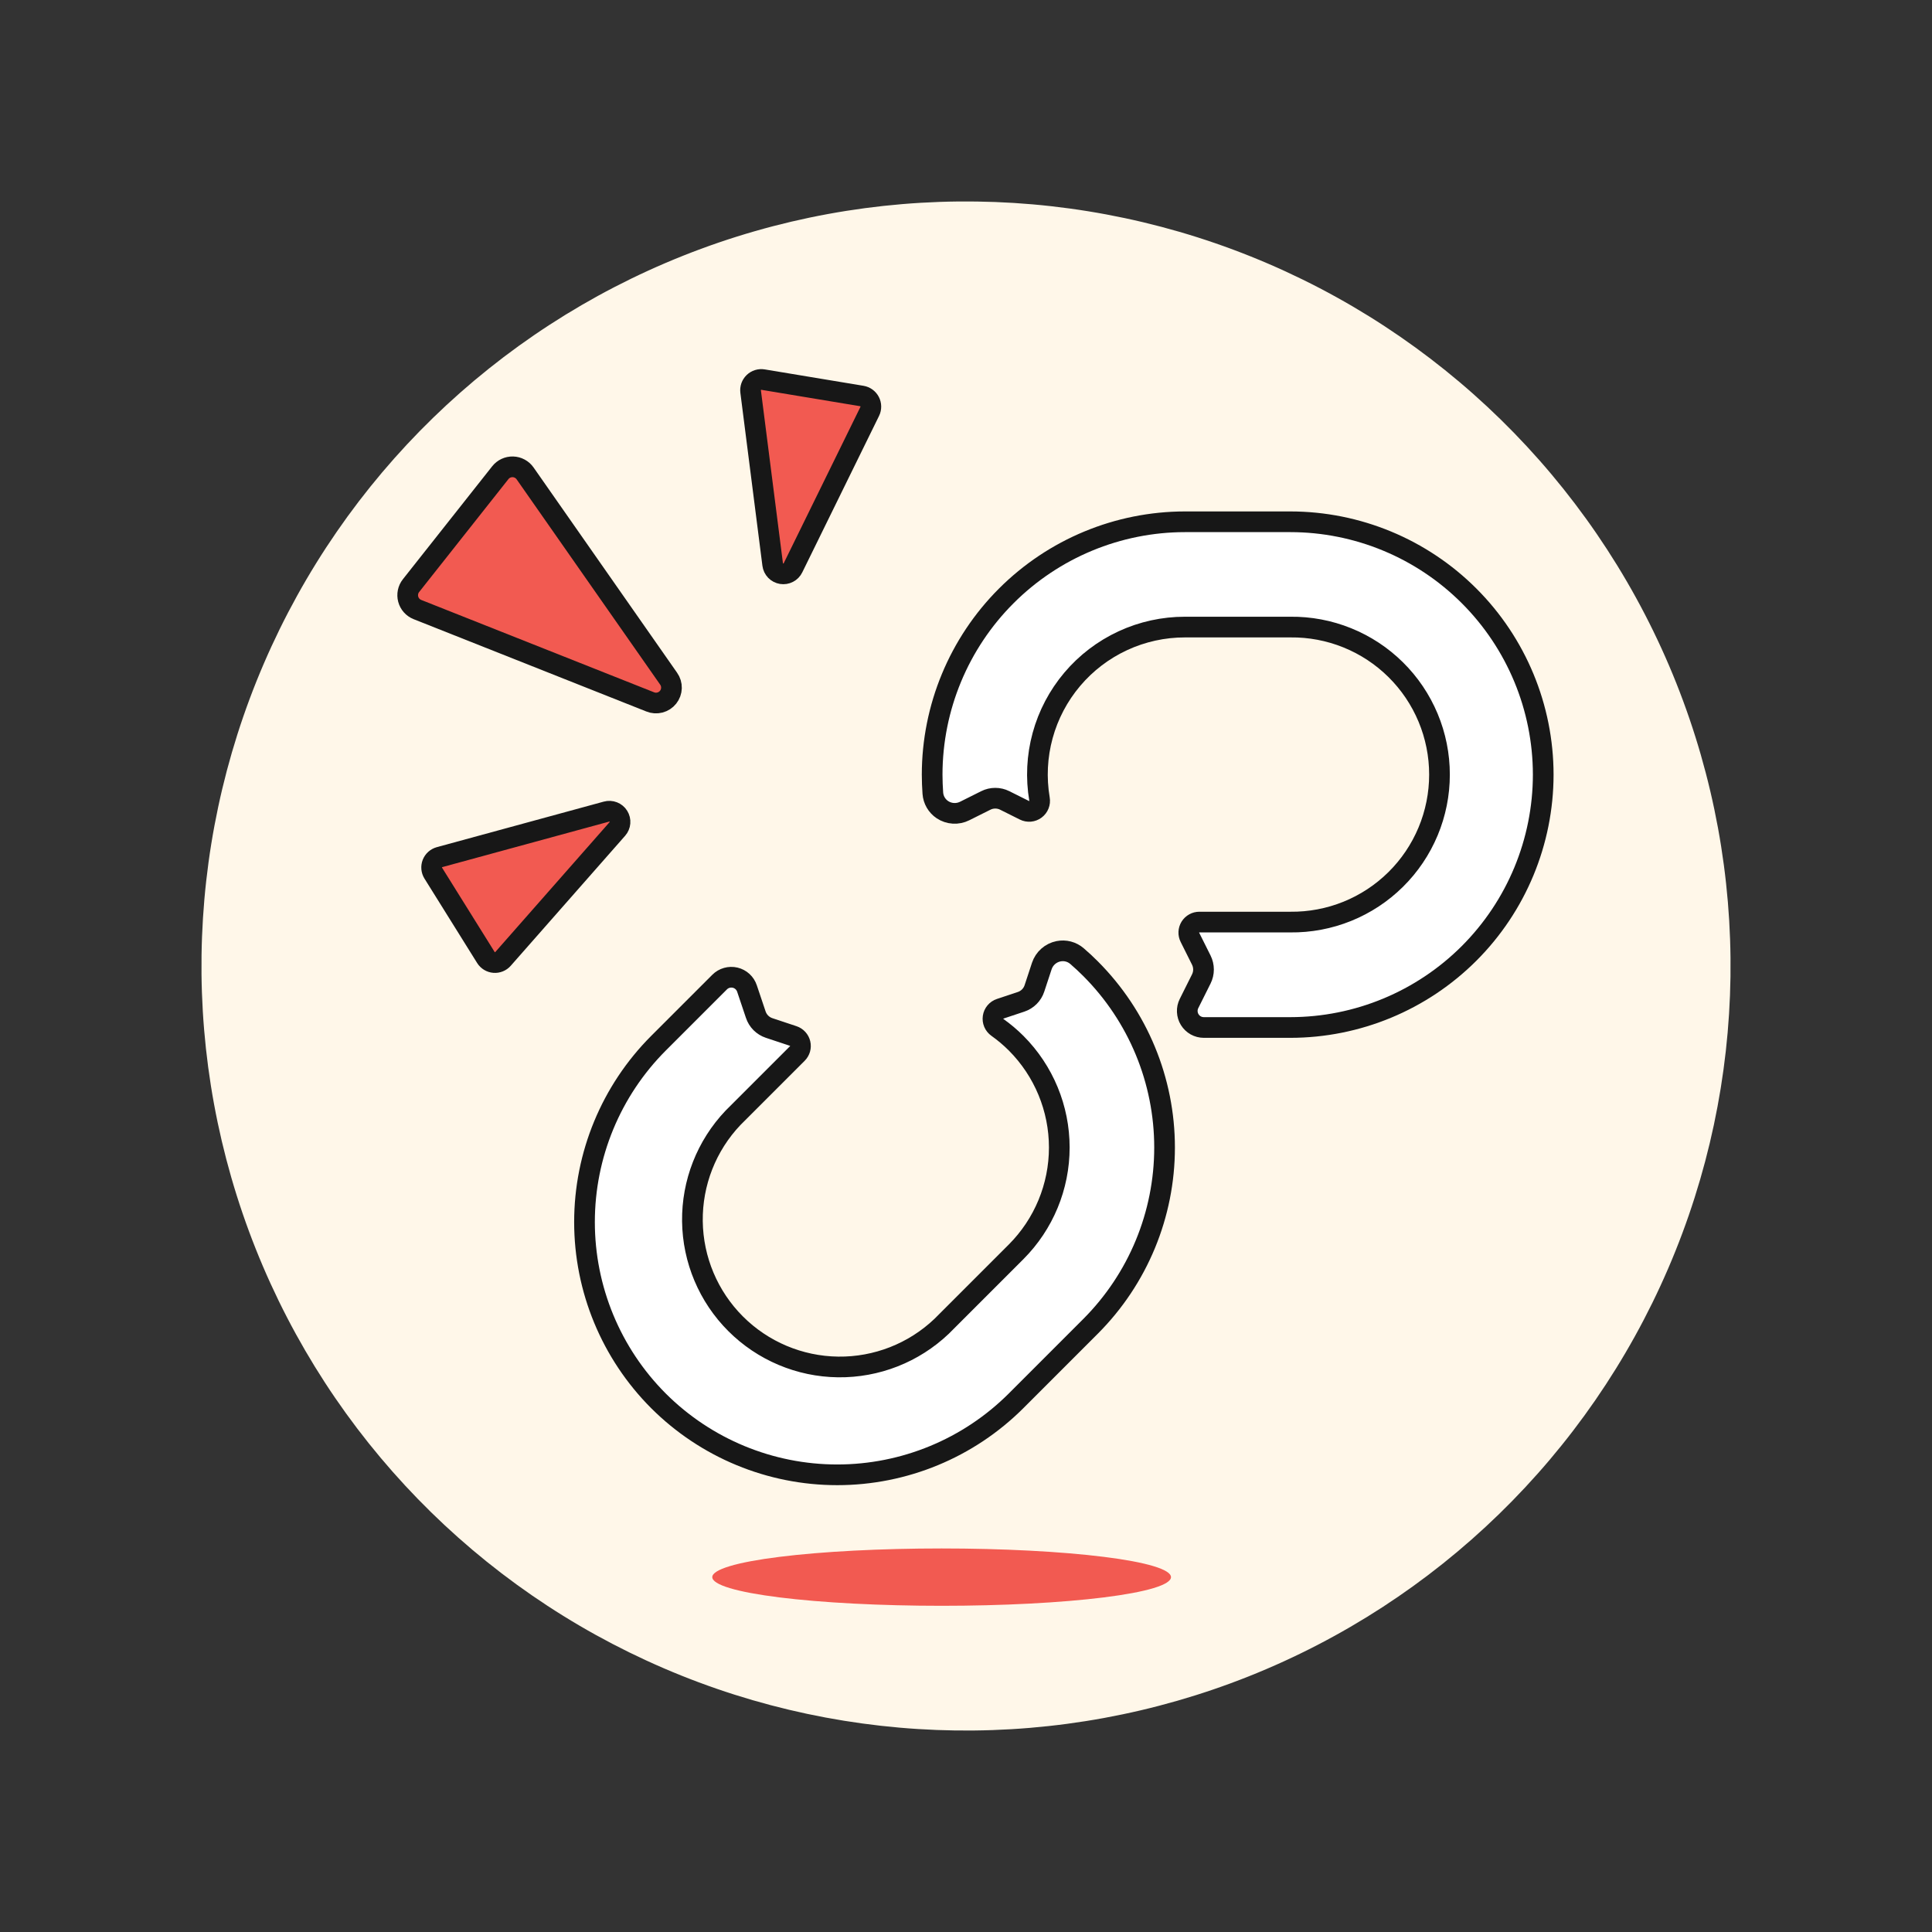 <svg width="140" height="140" viewBox="0 0 140 140" fill="none" xmlns="http://www.w3.org/2000/svg">
<rect x="0" y="0" width="140" height="140" fill="#333333" stroke="none"/>
<g id="Frame">
<path id="Vector" d="M48.09 120.885C61.585 126.696 76.837 126.908 90.489 121.475C104.14 116.041 115.075 105.406 120.886 91.911C126.697 78.415 126.909 63.164 121.475 49.512C116.041 35.86 105.407 24.926 91.911 19.114C78.416 13.304 63.164 13.092 49.513 18.526C35.861 23.959 24.927 34.594 19.116 48.09C13.305 61.585 13.093 76.837 18.527 90.488C23.961 104.14 34.595 115.074 48.091 120.885H48.09Z" fill="#FFF7E9"/>
<path id="Vector_2" d="M51.614 114.285C51.614 114.557 52.044 114.828 52.879 115.08C53.714 115.332 54.939 115.561 56.482 115.754C58.025 115.946 59.858 116.1 61.874 116.204C63.89 116.308 66.052 116.362 68.234 116.362C70.417 116.362 72.578 116.308 74.594 116.204C76.611 116.1 78.443 115.946 79.986 115.754C81.53 115.561 82.754 115.332 83.589 115.08C84.424 114.828 84.854 114.557 84.854 114.285C84.854 114.012 84.424 113.742 83.589 113.49C82.754 113.237 81.53 113.008 79.986 112.816C78.443 112.623 76.611 112.47 74.594 112.365C72.578 112.261 70.417 112.207 68.234 112.207C66.052 112.207 63.89 112.261 61.874 112.365C59.858 112.47 58.025 112.623 56.482 112.816C54.939 113.008 53.714 113.237 52.879 113.49C52.044 113.742 51.614 114.012 51.614 114.285Z" fill="#F25A51"/>
<path id="Vector_3" d="M47.715 101.511C44.282 98.072 42.355 93.412 42.355 88.554C42.355 83.695 44.282 79.035 47.715 75.597L52.147 71.165C52.291 71.02 52.47 70.915 52.667 70.859C52.863 70.803 53.071 70.798 53.27 70.845C53.468 70.892 53.652 70.989 53.803 71.127C53.953 71.265 54.066 71.439 54.13 71.633L54.765 73.522C54.839 73.748 54.966 73.954 55.134 74.122C55.303 74.29 55.508 74.417 55.734 74.492L57.482 75.073C57.606 75.115 57.717 75.186 57.804 75.283C57.892 75.379 57.954 75.496 57.984 75.623C58.014 75.749 58.011 75.882 57.975 76.007C57.939 76.132 57.872 76.246 57.78 76.338L53.119 80.999C51.197 83.019 50.141 85.711 50.175 88.499C50.21 91.288 51.333 93.953 53.305 95.925C55.277 97.897 57.941 99.02 60.73 99.055C63.519 99.09 66.211 98.034 68.231 96.112L73.633 90.71C75.635 88.704 76.76 85.986 76.76 83.152C76.76 80.318 75.635 77.6 73.633 75.594C73.213 75.174 72.758 74.791 72.274 74.447C72.159 74.365 72.069 74.254 72.014 74.124C71.959 73.994 71.941 73.852 71.962 73.712C71.982 73.573 72.041 73.442 72.132 73.333C72.222 73.225 72.341 73.144 72.475 73.1L73.989 72.596C74.215 72.521 74.42 72.394 74.589 72.226C74.757 72.058 74.884 71.852 74.958 71.626L75.494 70C75.584 69.731 75.742 69.491 75.954 69.304C76.167 69.116 76.424 68.988 76.702 68.932C76.938 68.885 77.181 68.891 77.414 68.952C77.647 69.013 77.862 69.127 78.044 69.284C78.381 69.575 78.709 69.877 79.027 70.197C82.46 73.635 84.389 78.295 84.389 83.153C84.389 88.012 82.46 92.672 79.027 96.11L73.626 101.512C70.188 104.944 65.528 106.871 60.67 106.871C55.812 106.871 51.153 104.943 47.715 101.511Z" fill="white"/>
<path id="Vector_4" d="M111.828 56.132C111.824 60.99 109.892 65.649 106.457 69.085C103.021 72.52 98.363 74.452 93.504 74.456H87.23C87.026 74.455 86.825 74.403 86.647 74.304C86.469 74.204 86.32 74.061 86.212 73.887C86.105 73.714 86.044 73.516 86.035 73.312C86.025 73.108 86.068 72.906 86.159 72.723L87.05 70.939C87.156 70.727 87.211 70.493 87.211 70.256C87.211 70.019 87.156 69.785 87.05 69.573L86.227 67.925C86.168 67.809 86.14 67.679 86.145 67.549C86.151 67.418 86.19 67.291 86.258 67.18C86.327 67.069 86.423 66.977 86.537 66.914C86.651 66.85 86.779 66.817 86.91 66.817H93.5C94.914 66.833 96.317 66.569 97.628 66.039C98.939 65.509 100.132 64.724 101.137 63.73C102.143 62.736 102.941 61.552 103.486 60.247C104.031 58.942 104.311 57.542 104.311 56.129C104.311 54.714 104.031 53.315 103.486 52.01C102.941 50.705 102.143 49.521 101.137 48.527C100.132 47.533 98.939 46.748 97.628 46.218C96.317 45.688 94.914 45.423 93.5 45.44H85.866C84.311 45.438 82.775 45.776 81.365 46.429C79.954 47.083 78.703 48.036 77.7 49.223C76.696 50.41 75.963 51.802 75.553 53.302C75.143 54.801 75.066 56.372 75.326 57.905C75.35 58.044 75.335 58.187 75.282 58.318C75.23 58.449 75.142 58.563 75.028 58.647C74.915 58.731 74.78 58.782 74.64 58.794C74.499 58.806 74.358 58.779 74.232 58.715L72.805 58.002C72.593 57.896 72.359 57.841 72.121 57.841C71.884 57.841 71.65 57.896 71.438 58.002L69.903 58.769C69.65 58.896 69.367 58.954 69.083 58.937C68.8 58.92 68.526 58.828 68.29 58.671C68.091 58.538 67.925 58.361 67.805 58.154C67.685 57.947 67.614 57.715 67.597 57.477C67.565 57.03 67.548 56.582 67.547 56.133C67.551 51.275 69.483 46.616 72.918 43.181C76.354 39.745 81.013 37.813 85.871 37.81H93.505C98.364 37.814 103.022 39.745 106.457 43.181C109.892 46.616 111.824 51.274 111.828 56.132Z" fill="white"/>
<path id="Vector_5" d="M43.95 58.811C44.111 58.766 44.282 58.775 44.437 58.836C44.593 58.897 44.724 59.006 44.812 59.147C44.901 59.289 44.941 59.455 44.927 59.621C44.913 59.787 44.846 59.944 44.736 60.069L36.449 69.488C36.37 69.578 36.27 69.649 36.158 69.694C36.046 69.74 35.925 69.758 35.805 69.748C35.684 69.738 35.568 69.701 35.465 69.638C35.362 69.575 35.275 69.489 35.211 69.386L31.395 63.269C31.331 63.166 31.293 63.051 31.281 62.931C31.27 62.81 31.287 62.689 31.331 62.577C31.375 62.465 31.445 62.364 31.535 62.283C31.625 62.203 31.732 62.144 31.848 62.112L43.95 58.811Z" fill="#F25A51" stroke="#171717" stroke-width="1.499" stroke-linecap="round" stroke-linejoin="round"/>
<path id="Vector_6" d="M47.112 50.86L30.25 44.171C30.088 44.107 29.942 44.005 29.826 43.875C29.71 43.745 29.626 43.589 29.581 43.42C29.536 43.252 29.531 43.075 29.566 42.904C29.601 42.733 29.676 42.572 29.785 42.435L36.253 34.255C36.361 34.118 36.5 34.007 36.659 33.933C36.817 33.859 36.991 33.823 37.166 33.828C37.341 33.833 37.513 33.879 37.667 33.963C37.821 34.046 37.953 34.164 38.053 34.308L48.45 49.178C48.591 49.375 48.663 49.613 48.657 49.856C48.65 50.098 48.565 50.332 48.414 50.522C48.263 50.712 48.054 50.847 47.82 50.908C47.585 50.969 47.337 50.953 47.112 50.86Z" fill="#F25A51" stroke="#171717" stroke-width="1.499" stroke-linecap="round" stroke-linejoin="round"/>
<path id="Vector_7" d="M55.991 40.906L54.394 28.375C54.378 28.254 54.391 28.132 54.431 28.017C54.472 27.903 54.538 27.799 54.626 27.715C54.713 27.631 54.819 27.568 54.935 27.532C55.051 27.496 55.174 27.488 55.294 27.508L62.456 28.697C62.575 28.718 62.688 28.765 62.786 28.837C62.883 28.908 62.963 29.001 63.019 29.109C63.074 29.216 63.104 29.335 63.105 29.456C63.107 29.577 63.081 29.697 63.028 29.805L57.463 41.146C57.39 41.297 57.27 41.42 57.121 41.497C56.972 41.574 56.803 41.601 56.638 41.575C56.472 41.548 56.32 41.468 56.203 41.348C56.087 41.227 56.012 41.072 55.991 40.906Z" fill="#F25A51" stroke="#171717" stroke-width="1.499" stroke-linecap="round" stroke-linejoin="round"/>
<path id="Vector_8" d="M111.828 56.132C111.824 60.99 109.892 65.649 106.457 69.085C103.021 72.52 98.363 74.452 93.504 74.456H87.23C87.026 74.455 86.825 74.403 86.647 74.304C86.469 74.204 86.32 74.061 86.212 73.887C86.105 73.714 86.044 73.516 86.035 73.312C86.025 73.108 86.068 72.906 86.159 72.723L87.05 70.939C87.156 70.727 87.211 70.493 87.211 70.256C87.211 70.019 87.156 69.785 87.05 69.573L86.227 67.925C86.168 67.809 86.14 67.679 86.145 67.549C86.151 67.418 86.19 67.291 86.258 67.18C86.327 67.069 86.423 66.977 86.537 66.914C86.651 66.85 86.779 66.817 86.91 66.817H93.5C94.914 66.833 96.317 66.569 97.628 66.039C98.939 65.509 100.132 64.724 101.137 63.73C102.143 62.736 102.941 61.552 103.486 60.247C104.031 58.942 104.311 57.542 104.311 56.129C104.311 54.714 104.031 53.315 103.486 52.01C102.941 50.705 102.143 49.521 101.137 48.527C100.132 47.533 98.939 46.748 97.628 46.218C96.317 45.688 94.914 45.423 93.5 45.44H85.866C84.311 45.438 82.775 45.776 81.365 46.429C79.954 47.083 78.703 48.036 77.7 49.223C76.696 50.41 75.963 51.802 75.553 53.302C75.143 54.801 75.066 56.372 75.326 57.905C75.35 58.044 75.335 58.187 75.282 58.318C75.23 58.449 75.142 58.563 75.028 58.647C74.915 58.731 74.78 58.782 74.64 58.794C74.499 58.806 74.358 58.779 74.232 58.715L72.805 58.002C72.593 57.896 72.359 57.841 72.121 57.841C71.884 57.841 71.65 57.896 71.438 58.002L69.903 58.769C69.65 58.896 69.367 58.954 69.083 58.937C68.8 58.92 68.526 58.828 68.29 58.671C68.091 58.538 67.925 58.361 67.805 58.154C67.685 57.947 67.614 57.715 67.597 57.477C67.565 57.03 67.548 56.582 67.547 56.133C67.551 51.275 69.483 46.616 72.918 43.181C76.354 39.745 81.013 37.813 85.871 37.81H93.505C98.364 37.814 103.022 39.745 106.457 43.181C109.892 46.616 111.824 51.274 111.828 56.132Z" stroke="#171717" stroke-width="1.499" stroke-linecap="round" stroke-linejoin="round"/>
<path id="Vector_9" d="M47.715 101.511C44.282 98.072 42.355 93.412 42.355 88.554C42.355 83.695 44.282 79.035 47.715 75.597L52.147 71.165C52.291 71.02 52.47 70.915 52.667 70.859C52.863 70.803 53.071 70.798 53.27 70.845C53.468 70.892 53.652 70.989 53.803 71.127C53.953 71.265 54.066 71.439 54.13 71.633L54.765 73.522C54.839 73.748 54.966 73.954 55.134 74.122C55.303 74.29 55.508 74.417 55.734 74.492L57.482 75.073C57.606 75.115 57.717 75.186 57.804 75.283C57.892 75.379 57.954 75.496 57.984 75.623C58.014 75.749 58.011 75.882 57.975 76.007C57.939 76.132 57.872 76.246 57.78 76.338L53.119 80.999C51.197 83.019 50.141 85.711 50.175 88.499C50.21 91.288 51.333 93.953 53.305 95.925C55.277 97.897 57.941 99.02 60.73 99.055C63.519 99.09 66.211 98.034 68.231 96.112L73.633 90.71C75.635 88.704 76.76 85.986 76.76 83.152C76.76 80.318 75.635 77.6 73.633 75.594C73.213 75.174 72.758 74.791 72.274 74.447C72.159 74.365 72.069 74.254 72.014 74.124C71.959 73.994 71.941 73.852 71.962 73.712C71.982 73.573 72.041 73.442 72.132 73.333C72.222 73.225 72.341 73.144 72.475 73.1L73.989 72.596C74.215 72.521 74.42 72.394 74.589 72.226C74.757 72.058 74.884 71.852 74.958 71.626L75.494 70C75.584 69.731 75.742 69.491 75.954 69.304C76.167 69.116 76.424 68.988 76.702 68.932C76.938 68.885 77.181 68.891 77.414 68.952C77.647 69.013 77.862 69.127 78.044 69.284C78.381 69.575 78.709 69.877 79.027 70.197C82.46 73.635 84.389 78.295 84.389 83.153C84.389 88.012 82.46 92.672 79.027 96.11L73.626 101.512C70.188 104.944 65.528 106.871 60.67 106.871C55.812 106.871 51.153 104.943 47.715 101.511Z" stroke="#171717" stroke-width="1.499" stroke-linecap="round" stroke-linejoin="round"/>
</g>
</svg>

